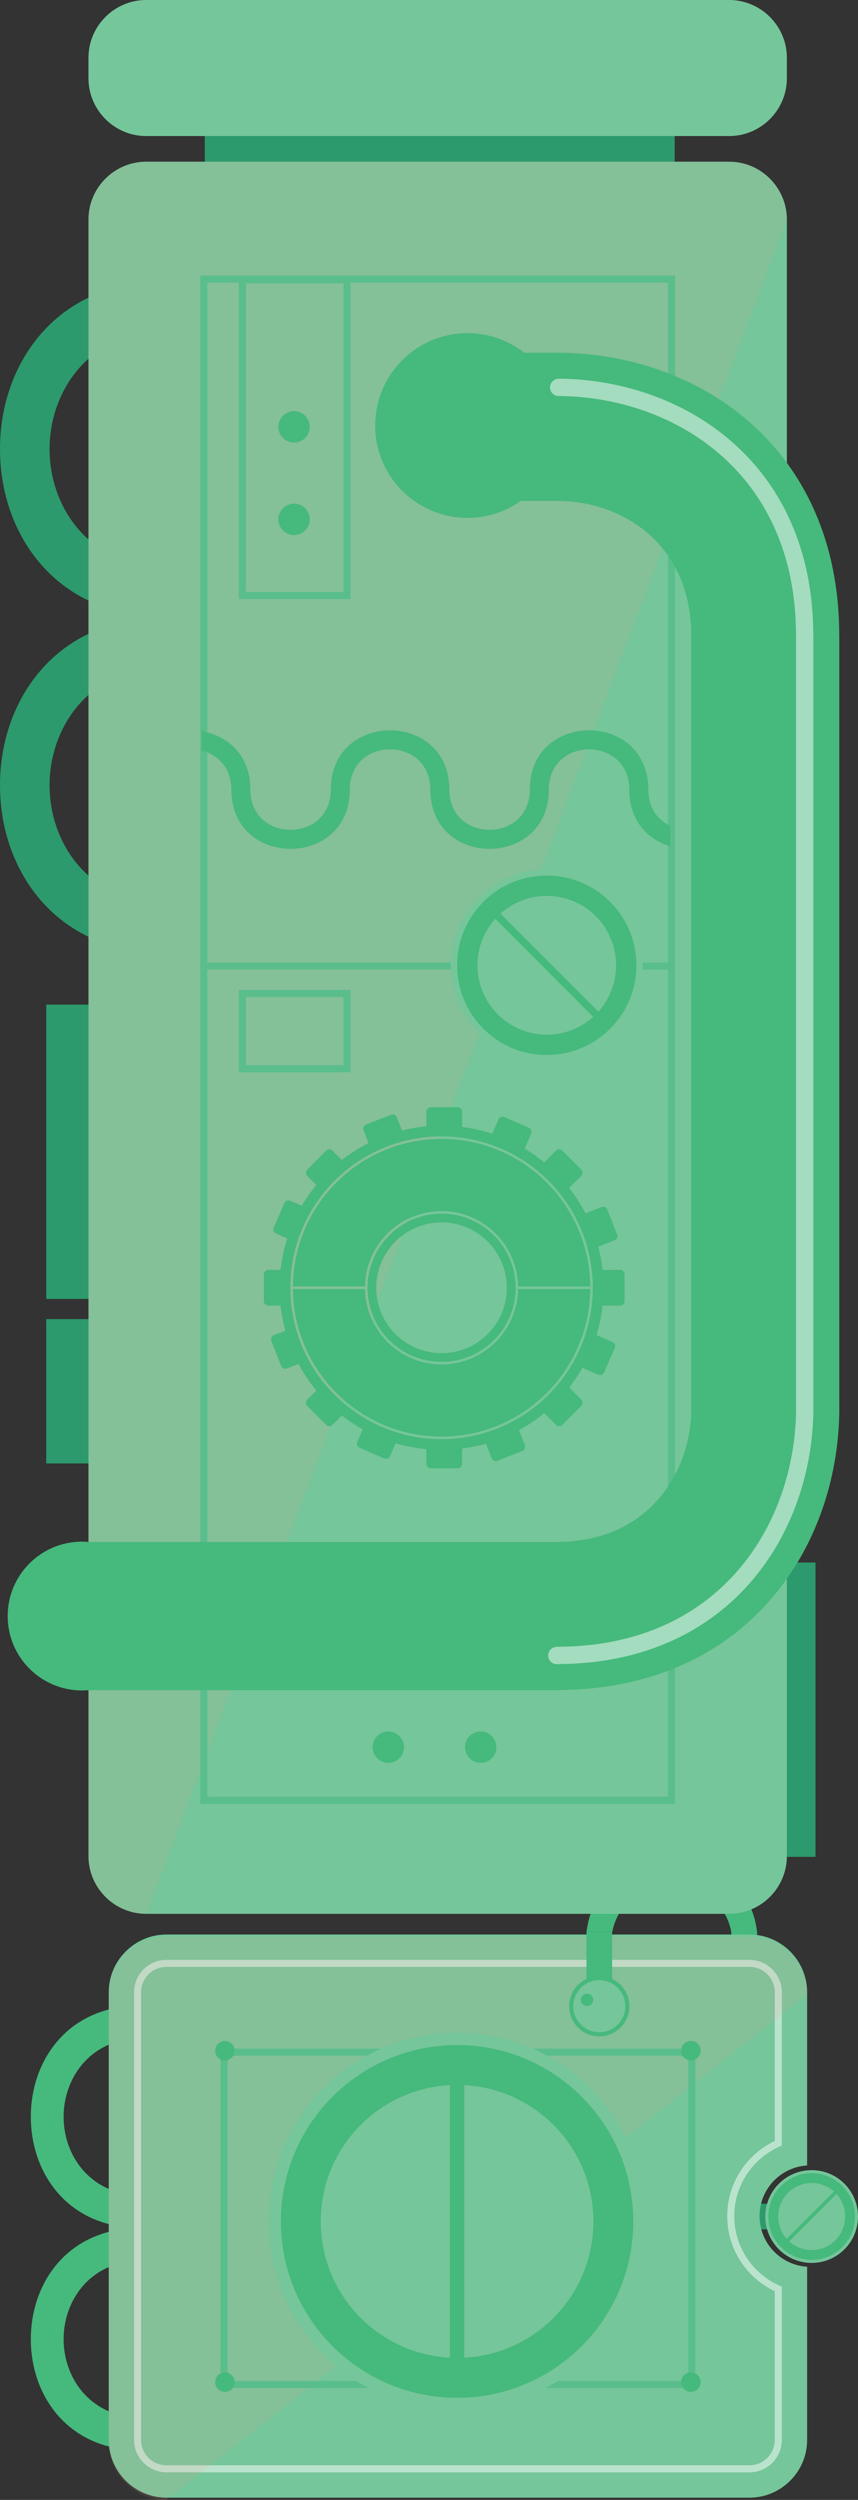 <?xml version="1.0" encoding="utf-8"?>
<!-- Generator: Adobe Illustrator 17.0.0, SVG Export Plug-In . SVG Version: 6.00 Build 0)  -->
<!DOCTYPE svg PUBLIC "-//W3C//DTD SVG 1.1//EN" "http://www.w3.org/Graphics/SVG/1.1/DTD/svg11.dtd">
<svg version="1.1" id="Layer_1" xmlns="http://www.w3.org/2000/svg" xmlns:xlink="http://www.w3.org/1999/xlink" x="0px" y="0px"
	 width="121.8px" height="354.523px" viewBox="0 0 121.8 354.523" enable-background="new 0 0 121.8 354.523" xml:space="preserve">
<rect x="0" y="0" width="121.8" height="354.523" fill="#333333" stroke="none"/>
<g>
	<g>
		<path fill="#46B97C" d="M83.256,273.983c0.367-2.965,1.615-5.455,3.662-7.275c2.214-1.968,5.215-3.052,8.45-3.052
			c3.235,0,6.236,1.084,8.45,3.052c2.034,1.808,3.279,4.278,3.655,7.218c0.002,0.019,0.005,2.044,0.007,2.063h-3.662
			c-0.004-0.019-0.008-2.044-0.011-2.064c-0.875-4.386-4.677-6.668-8.439-6.668c-3.779,0-7.598,2.302-8.451,6.727H83.256z"/>
		<path fill="#46B97C" d="M17.727,347.386c-3.834-0.475-7.052-2.088-9.405-4.734c-2.544-2.862-3.945-6.741-3.945-10.923
			s1.401-8.061,3.945-10.923c2.353-2.647,5.572-4.26,9.405-4.734v4.734c-5.719,1.102-8.696,6.04-8.696,10.924
			s2.976,9.822,8.696,10.924V347.386z"/>
		<path fill="#46B97C" d="M17.727,315.848c-3.834-0.475-7.052-2.088-9.405-4.734c-2.544-2.862-3.945-6.741-3.945-10.923
			c0-4.182,1.401-8.061,3.945-10.923c2.353-2.647,5.572-4.26,9.405-4.734v4.734c-5.719,1.102-8.696,6.04-8.696,10.924
			s2.976,9.822,8.696,10.924V315.848z"/>
		<g>
			<rect x="104.766" y="312.517" fill="#2C9A6C" width="8.51" height="3.64"/>
			<g>
				<path fill="#75C69A" d="M110.569,309.684c-2.569,2.569-2.569,6.735,0,9.304c2.569,2.569,6.735,2.569,9.304,0
					c2.569-2.569,2.569-6.735,0-9.304C117.304,307.115,113.139,307.115,110.569,309.684z M118.821,317.936
					c-1.988,1.988-5.212,1.988-7.2,0s-1.988-5.212,0-7.2c1.988-1.988,5.212-1.988,7.2,0
					C120.81,312.725,120.81,315.948,118.821,317.936z"/>
				<circle fill="#75C69A" cx="115.221" cy="314.336" r="5.121"/>
				<path fill="#46B97C" d="M110.874,309.989c-2.401,2.401-2.401,6.294,0,8.695s6.294,2.401,8.695,0
					c2.401-2.401,2.401-6.294,0-8.695C117.168,307.588,113.275,307.588,110.874,309.989z M118.586,317.701
					c-1.858,1.858-4.87,1.858-6.728,0c-1.858-1.858-1.858-4.87,0-6.728c1.858-1.858,4.87-1.858,6.728,0
					C120.444,312.83,120.444,315.843,118.586,317.701z"/>
				
					<rect x="114.972" y="309.166" transform="matrix(0.707 0.707 -0.707 0.707 256.017 10.593)" fill="#46B97C" width="0.5" height="10.341"/>
			</g>
		</g>
		<g>
			<circle fill="#46B97C" cx="31.955" cy="290.98" r="1.381"/>
			<circle fill="#46B97C" cx="98.1" cy="290.98" r="1.381"/>
		</g>
		<path fill="#75C69A" d="M107.826,314.274c0-3.826,2.985-6.947,6.752-7.181v-24.565c0-4.502-3.683-8.185-8.185-8.185H23.622
			c-4.502,0-8.185,3.683-8.185,8.185v63.492c0,4.502,3.683,8.185,8.185,8.185h82.771c4.502,0,8.185-3.683,8.185-8.185v-24.565
			C110.811,321.221,107.826,318.1,107.826,314.274z"/>
		<path opacity="0.5" fill="none" stroke="#FFFFFF" stroke-miterlimit="10" d="M23.622,350.112c-2.256,0-4.092-1.836-4.092-4.092
			v-63.492c0-2.256,1.836-4.092,4.092-4.092h82.771c2.256,0,4.092,1.836,4.092,4.092v21.413c-3.987,1.757-6.752,5.749-6.752,10.334
			s2.765,8.577,6.752,10.334v21.412c0,2.256-1.836,4.092-4.092,4.092H23.622z"/>
		<g>
			<path opacity="0.12" fill="#F5928D" d="M23.622,354.523c-4.502,0-8.185-3.683-8.185-8.185v-63.492
				c0-4.502,3.683-8.185,8.185-8.185h82.771c4.502,0,8.185,3.683,8.185,8.185L23.622,354.523z"/>
			<rect x="31.807" y="291.031" fill="none" stroke="#59BE8C" stroke-miterlimit="10" width="66.401" height="47.122"/>
		</g>
		<g>
			<path fill="#75C69A" d="M91.649,315.03c0-14.781-11.982-26.763-26.763-26.763S38.124,300.25,38.124,315.03
				s11.982,26.763,26.763,26.763S91.649,329.811,91.649,315.03z M44.176,315.03c0-11.438,9.272-20.71,20.71-20.71
				s20.71,9.272,20.71,20.71s-9.272,20.71-20.71,20.71S44.176,326.468,44.176,315.03z"/>
			<circle fill="#75C69A" cx="64.887" cy="315.03" r="20.83"/>
			<path fill="#46B97C" d="M89.897,315.03c0-13.813-11.198-25.01-25.01-25.01s-25.01,11.198-25.01,25.01s11.198,25.01,25.01,25.01
				S89.897,328.843,89.897,315.03z M45.532,315.03c0-10.689,8.665-19.354,19.354-19.354s19.354,8.665,19.354,19.354
				c0,10.689-8.665,19.354-19.354,19.354S45.532,325.719,45.532,315.03z"/>
			<rect x="63.87" y="293.997" fill="#46B97C" width="2.033" height="42.067"/>
		</g>
		<g>
			<circle fill="#46B97C" cx="31.93" cy="337.823" r="1.381"/>
			<circle fill="#46B97C" cx="98.075" cy="337.823" r="1.381"/>
		</g>
		<g>
			<circle fill="#46B97C" cx="31.93" cy="290.82" r="1.381"/>
			<circle fill="#46B97C" cx="98.075" cy="290.82" r="1.381"/>
		</g>
		<polygon fill="#46B97C" points="86.894,284.585 83.262,284.585 83.256,273.97 86.894,273.981 		"/>
		<g>
			<circle fill="#46B97C" cx="85.073" cy="284.51" r="4.274"/>
			<circle fill="#75C69A" cx="85.073" cy="284.51" r="3.694"/>
			<circle fill="#46B97C" cx="83.336" cy="283.606" r="0.877"/>
		</g>
	</g>
	<g>
		<g>
			<rect x="6.563" y="142.464" fill="#2C9A6C" width="11.05" height="41.743"/>
			<rect x="6.563" y="187.072" fill="#2C9A6C" width="11.05" height="20.462"/>
		</g>
		<g>
			<rect x="104.715" y="221.585" fill="#2C9A6C" width="11.05" height="41.743"/>
		</g>
		<rect x="29.072" y="14.369" fill="#2C9A6C" width="66.708" height="28.647"/>
		<g>
			<path fill="#2C9A6C" d="M20.181,135.034c-5.795-0.718-10.661-3.156-14.217-7.157C2.118,123.55,0,117.687,0,111.365
				c0-6.322,2.118-12.186,5.963-16.512c3.557-4.001,8.422-6.439,14.217-7.157v7.155c-8.646,1.666-13.145,9.13-13.145,16.514
				c0,7.384,4.499,14.847,13.145,16.514V135.034z"/>
			<path fill="#2C9A6C" d="M20.181,87.36c-5.795-0.718-10.661-3.156-14.217-7.157C2.118,75.877,0,70.013,0,63.691
				s2.118-12.186,5.963-16.512c3.557-4.001,8.422-6.439,14.217-7.157v7.155c-8.646,1.666-13.145,9.13-13.145,16.514
				s4.499,14.847,13.145,16.514V87.36z"/>
		</g>
		<path fill="#75C69A" d="M111.701,263.224c0,4.502-3.683,8.185-8.185,8.185H20.745c-4.502,0-8.185-3.683-8.185-8.185V31.117
			c0-4.502,3.683-8.185,8.185-8.185h82.771c4.502,0,8.185,3.683,8.185,8.185V263.224z"/>
		<path opacity="0.12" fill="#F5928D" d="M20.745,271.409c-4.502,0-8.185-3.683-8.185-8.185V31.117c0-4.502,3.683-8.185,8.185-8.185
			h82.771c4.502,0,8.185,3.683,8.185,8.185L20.745,271.409z"/>
		<rect x="28.93" y="39.58" fill="none" stroke="#59BE8C" stroke-miterlimit="10" width="66.401" height="215.737"/>
		<rect x="34.41" y="39.674" fill="none" stroke="#59BE8C" stroke-miterlimit="10" width="14.841" height="44.774"/>
		<rect x="34.41" y="140.895" fill="none" stroke="#59BE8C" stroke-miterlimit="10" width="14.841" height="10.67"/>
		<path fill="#75C69A" d="M111.701,11.109c0,4.502-3.683,8.185-8.185,8.185H20.745c-4.502,0-8.185-3.683-8.185-8.185V8.185
			C12.56,3.683,16.243,0,20.745,0h82.771c4.502,0,8.185,3.683,8.185,8.185V11.109z"/>
		<g>
			<circle fill="#46B97C" cx="66.362" cy="60.346" r="13.095"/>
			<path fill="#46B97C" d="M79.052,218.671v0.011H10.918v21.007h68.591v-0.022c26.307-0.229,39.521-19.976,39.641-39.82h-0.007
				V89.989h-0.007c-0.065-26.528-19.9-39.849-39.828-39.969v0.01H59.269v21.007h20.188v-0.005
				c9.406,0.185,18.675,6.543,18.675,19.086h0.004v109.773h0.006C98.003,209.333,91.643,218.671,79.052,218.671z"/>
			<g opacity="0.5">
				<path fill="#FFFFFF" d="M79.308,56.168c0.113,0,0.226-0.003,0.338-0.009l-0.065-1.226l-0.017,1.228
					c8.093,0.11,16.465,2.848,22.772,8.388c3.156,2.771,5.806,6.24,7.679,10.46c1.872,4.22,2.968,9.197,2.983,14.996v0.003
					c0,0.105,0.003,0.209,0.009,0.314l1.226-0.064h-1.228v109.59l0,0.027l0.005,0.215l1.227-0.027l-1.228-0.015
					c-0.098,8.048-2.806,16.397-8.3,22.71c-2.748,3.159-6.189,5.819-10.375,7.709c-4.187,1.889-9.125,3.012-14.879,3.063l-0.003,0
					c-0.174,0.002-0.347,0.011-0.519,0.027c-0.675,0.062-1.172,0.66-1.109,1.335c0.062,0.675,0.66,1.172,1.335,1.109
					c0.105-0.01,0.212-0.015,0.321-0.016l-0.003,0c6.061-0.052,11.352-1.241,15.868-3.28c6.777-3.057,11.787-8.022,15.096-13.807
					c3.312-5.787,4.943-12.392,5.023-18.819l0-0.043l-0.004-0.202V90.257l-0.002-0.064l-0.006-0.198v0.003
					c-0.014-6.105-1.175-11.435-3.194-15.986c-3.028-6.829-7.984-11.883-13.777-15.223c-5.795-3.343-12.423-4.994-18.884-5.084
					l-0.082,0.002l-0.209,0.005c-0.678,0-1.228,0.55-1.228,1.228C78.08,55.618,78.63,56.168,79.308,56.168L79.308,56.168z"/>
			</g>
		</g>
		<circle fill="#46B97C" cx="11.642" cy="229.179" r="10.553"/>
		<g>
			<circle fill="#46B97C" cx="68.238" cy="247.775" r="2.225"/>
			<circle fill="#46B97C" cx="55.123" cy="247.775" r="2.225"/>
		</g>
		<g>
			<circle fill="#46B97C" cx="41.742" cy="73.65" r="2.225"/>
			<circle fill="#46B97C" cx="41.742" cy="60.536" r="2.225"/>
		</g>
		<path fill="#46B97C" d="M62.682,193.134c2.904,0,5.531-1.176,7.433-3.078c1.902-1.903,3.078-4.529,3.079-7.432
			c0-2.904-1.176-5.531-3.079-7.433c-1.903-1.902-4.53-3.078-7.433-3.079c-2.903,0-5.53,1.176-7.432,3.079
			c-1.902,1.903-3.078,4.53-3.078,7.433c0,2.903,1.176,5.529,3.078,7.432C57.152,191.958,59.779,193.134,62.682,193.134z
			 M62.681,173.351c5.124,0,9.273,4.15,9.273,9.273c0,5.121-4.15,9.274-9.273,9.274c-5.121,0-9.273-4.153-9.273-9.274
			C53.408,177.501,57.56,173.351,62.681,173.351z M62.681,161.517c-5.829,0-11.104,2.362-14.923,6.182
			c-3.78,3.78-6.128,8.987-6.177,14.745h10.232c0.097-5.923,4.924-10.694,10.868-10.694c5.946,0,10.773,4.77,10.87,10.693h10.233
			c-0.049-5.758-2.397-10.964-6.177-14.744C73.787,163.878,68.511,161.517,62.681,161.517z M88.025,180.091h-2.491
			c-0.123-1.125-0.326-2.226-0.605-3.295l2.306-0.901c0.327-0.128,0.488-0.496,0.361-0.823l-1.381-3.533
			c-0.128-0.327-0.496-0.488-0.823-0.361l-2.282,0.892c-0.66-1.275-1.435-2.479-2.312-3.6l1.708-1.708
			c0.248-0.248,0.248-0.651,0-0.899l-2.682-2.682c-0.248-0.248-0.651-0.248-0.899,0l-1.662,1.662
			c-0.877-0.72-1.809-1.375-2.788-1.961l0.002-0.004l0.923-2.109c0.14-0.32-0.006-0.694-0.327-0.837l-3.475-1.522
			c-0.323-0.139-0.698,0.006-0.837,0.33l-0.891,2.032l-0.003,0.007c-1.371-0.451-2.799-0.774-4.271-0.96v-2.16
			c0-0.351-0.285-0.636-0.636-0.636h-3.793c-0.351,0-0.636,0.285-0.636,0.636v2.074c-1.183,0.11-2.34,0.308-3.464,0.59l-0.732-1.873
			c-0.128-0.327-0.496-0.488-0.823-0.361l-3.533,1.381c-0.327,0.128-0.488,0.496-0.361,0.823l0.705,1.804
			c-1.346,0.681-2.615,1.49-3.793,2.411L47.2,163.18c-0.248-0.248-0.651-0.248-0.899,0l-2.682,2.682
			c-0.248,0.248-0.248,0.651,0,0.899l1.283,1.283c-0.761,0.928-1.448,1.918-2.058,2.959l-1.633-0.715
			c-0.322-0.141-0.696,0.006-0.837,0.327l-1.522,3.474c-0.141,0.322,0.006,0.696,0.327,0.837l1.598,0.7
			c-0.457,1.432-0.777,2.925-0.946,4.464h-1.733c-0.351,0-0.636,0.285-0.636,0.636v3.793c0,0.351,0.285,0.636,0.636,0.636h1.733
			c0.134,1.219,0.364,2.408,0.681,3.562l-1.623,0.634c-0.327,0.128-0.488,0.496-0.361,0.823l1.381,3.533
			c0.128,0.327,0.496,0.488,0.823,0.361l1.65-0.645c0.716,1.344,1.56,2.609,2.519,3.778l-1.282,1.282
			c-0.247,0.247-0.247,0.65,0,0.897l2.683,2.682c0.247,0.247,0.65,0.247,0.897,0l1.325-1.322l0.004-0.004
			c0.935,0.732,1.927,1.393,2.97,1.975l-0.771,1.761c-0.141,0.322,0.006,0.697,0.327,0.837l3.474,1.522
			c0.322,0.141,0.696-0.006,0.837-0.327l0.802-1.831c1.403,0.414,2.861,0.699,4.362,0.838v2.074c0,0.351,0.285,0.636,0.636,0.636
			h3.793c0.351,0,0.636-0.285,0.636-0.636v-2.16c1.16-0.147,2.292-0.379,3.391-0.692l0.806,2.061
			c0.128,0.327,0.496,0.488,0.823,0.361l3.533-1.381c0.327-0.128,0.488-0.496,0.361-0.823l-0.832-2.13
			c1.273-0.694,2.473-1.506,3.586-2.419l1.662,1.662c0.248,0.248,0.651,0.248,0.899,0l2.682-2.682c0.248-0.248,0.248-0.651,0-0.899
			l-1.707-1.707c0.692-0.884,1.319-1.819,1.878-2.799l2.238,0.98c0.322,0.141,0.696-0.006,0.837-0.327l1.522-3.474
			c0.141-0.322-0.006-0.696-0.327-0.837l-2.264-0.992c0.409-1.343,0.697-2.738,0.854-4.172h2.491c0.351,0,0.636-0.285,0.636-0.636
			v-3.793C88.661,180.375,88.376,180.091,88.025,180.091z M62.681,204.091c-11.857,0-21.467-9.611-21.467-21.467
			c0-11.859,9.611-21.47,21.467-21.47c11.859,0,21.47,9.611,21.47,21.47C84.151,194.481,74.54,204.091,62.681,204.091z
			 M62.682,193.496c-5.944,0-10.771-4.77-10.868-10.691H41.581c0.049,5.756,2.397,10.962,6.177,14.742
			c3.82,3.819,9.095,6.181,14.923,6.181c5.83,0,11.106-2.362,14.926-6.181c3.78-3.78,6.128-8.986,6.177-14.743H73.552
			C73.454,188.726,68.628,193.496,62.682,193.496z"/>
		<line fill="none" stroke="#59BE8C" stroke-miterlimit="10" x1="28.987" y1="137.003" x2="95.264" y2="137.003"/>
		<path fill="#46B97C" d="M95.166,117.125c-1.774-0.816-3.13-2.527-3.134-5.144h0.001c0-11.213-16.82-11.213-16.82,0h0.001
			c-0.012,7.607-11.429,7.603-11.429-0.012h-0.003c-0.012-11.201-16.819-11.197-16.819,0.012h0.001
			c-0.012,7.603-11.417,7.603-11.429,0h0c0-4.919-3.238-7.672-6.872-8.276v2.755c2.258,0.565,4.171,2.398,4.176,5.509h0
			c0,11.213,16.82,11.213,16.82,0h-0.001c0.012-7.607,11.429-7.603,11.429,0.012h0.003c0.012,11.201,16.819,11.197,16.819-0.012
			h-0.001c0.012-7.603,11.417-7.603,11.429,0h-0.001c0,4.443,2.641,7.125,5.83,8.047V117.125z"/>
		<g>
			<path fill="#75C69A" d="M87.242,127.268c-5.315-5.315-13.934-5.315-19.249,0c-5.315,5.315-5.315,13.934,0,19.249
				s13.934,5.315,19.249,0S92.558,132.584,87.242,127.268z M70.17,144.341c-4.113-4.113-4.113-10.783,0-14.896
				s10.783-4.113,14.896,0c4.113,4.113,4.113,10.783,0,14.896C80.952,148.454,74.283,148.454,70.17,144.341z"/>
			<circle fill="#75C69A" cx="77.618" cy="136.893" r="10.594"/>
			<path fill="#46B97C" d="M86.612,127.898c-4.967-4.967-13.021-4.967-17.989,0c-4.967,4.967-4.967,13.021,0,17.989
				c4.967,4.967,13.021,4.967,17.989,0C91.58,140.92,91.58,132.866,86.612,127.898z M70.658,143.853
				c-3.844-3.844-3.844-10.077,0-13.921c3.844-3.844,10.077-3.844,13.921,0c3.844,3.844,3.844,10.077,0,13.921
				C80.734,147.697,74.502,147.697,70.658,143.853z"/>
			
				<rect x="77.101" y="126.195" transform="matrix(-0.707 0.707 -0.707 -0.707 229.3 178.806)" fill="#46B97C" width="1.034" height="21.395"/>
		</g>
	</g>
</g>
</svg>

